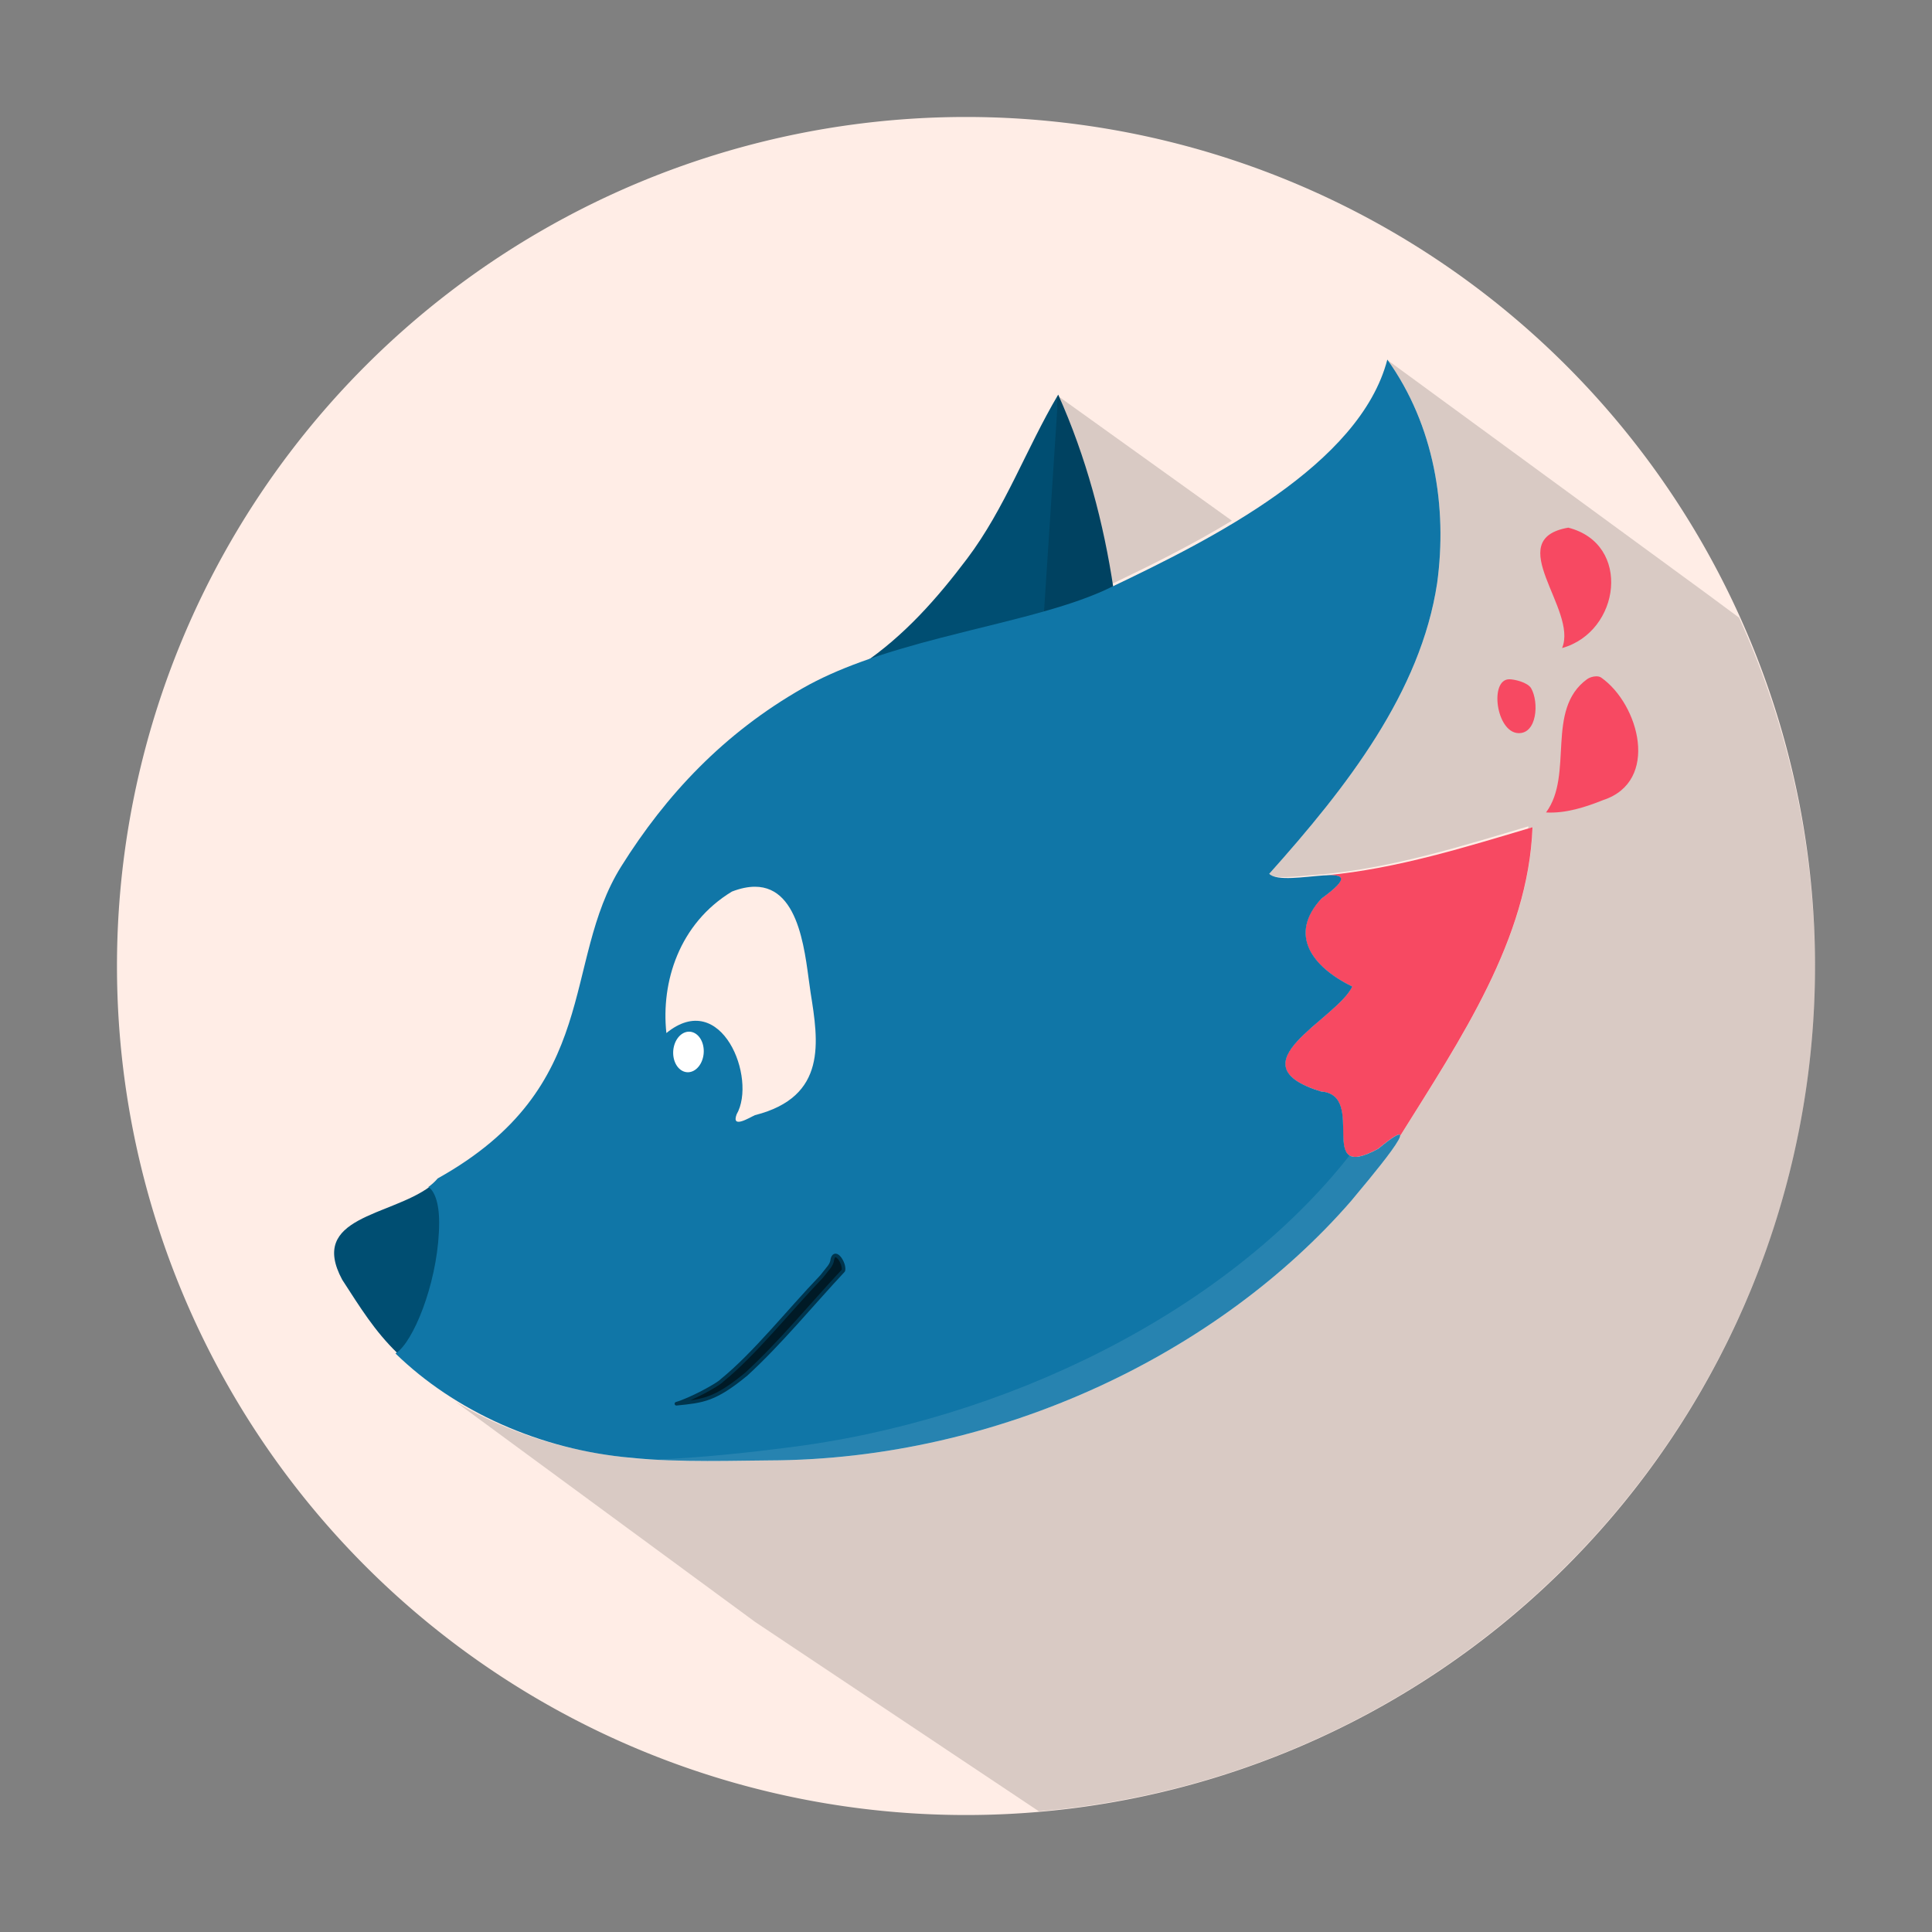 <?xml version="1.0" encoding="UTF-8" standalone="no"?>
<!-- Created with Inkscape (http://www.inkscape.org/) -->

<svg
   xmlns:dc="http://purl.org/dc/elements/1.1/"
   xmlns:cc="http://creativecommons.org/ns#"
   xmlns:rdf="http://www.w3.org/1999/02/22-rdf-syntax-ns#"
   xmlns:svg="http://www.w3.org/2000/svg"
   xmlns="http://www.w3.org/2000/svg"
   xmlns:sodipodi="http://sodipodi.sourceforge.net/DTD/sodipodi-0.dtd"
   xmlns:inkscape="http://www.inkscape.org/namespaces/inkscape"
   id="svg2"
   version="1.1"
   inkscape:version="0.48.4 r9939"
   width="512"
   height="512"
   viewBox="0 0 512 512"
   sodipodi:docname="gimp.svg">
  <rect x="0" y="0" width="512" height="512" fill="#808080" stroke="none"/>
  <defs
     id="defs6">
    <clipPath
       clipPathUnits="userSpaceOnUse"
       id="clipPath4178">
      <circle
         r="225"
         cy="222.68"
         cx="204.317"
         id="circle4180"
         style="opacity:1;fill:#1c5266;fill-opacity:0.191;fill-rule:evenodd;stroke:none;stroke-width:3.334;stroke-linecap:butt;stroke-linejoin:miter;stroke-miterlimit:4;stroke-dasharray:none;stroke-dashoffset:0;stroke-opacity:1" />
    </clipPath>
    <clipPath
       clipPathUnits="userSpaceOnUse"
       id="clipPath4178-1">
      <circle
         r="225"
         cy="222.68"
         cx="204.317"
         id="circle4180-7"
         style="opacity:1;fill:#1c5266;fill-opacity:0.191;fill-rule:evenodd;stroke:none;stroke-width:3.334;stroke-linecap:butt;stroke-linejoin:miter;stroke-miterlimit:4;stroke-dasharray:none;stroke-dashoffset:0;stroke-opacity:1" />
    </clipPath>
  </defs>
  <sodipodi:namedview
     pagecolor="#ffffff"
     bordercolor="#666666"
     borderopacity="1"
     objecttolerance="10"
     gridtolerance="10"
     guidetolerance="10"
     inkscape:pageopacity="0"
     inkscape:pageshadow="2"
     inkscape:window-width="1360"
     inkscape:window-height="721"
     id="namedview4"
     showgrid="false"
     inkscape:zoom="0.4609375"
     inkscape:cx="264.67797"
     inkscape:cy="254.91525"
     inkscape:window-x="0"
     inkscape:window-y="25"
     inkscape:window-maximized="1"
     inkscape:current-layer="svg2" />
  <path
     inkscape:connector-curvature="0"
     id="path3350"
     d="M 256,31 A 225,225 0 0 0 31,256 225,225 0 0 0 256,481 225,225 0 0 0 481,256 225,225 0 0 0 256,31 Z"
     style="fill:#ffede6;fill-opacity:1;stroke-width:0.649" />
  <path
     style="fill:#004e72;fill-opacity:1;stroke-width:0.454"
     d="m 280.434,104.581 c -8.477,14.317 -14.071,30.124 -24.135,43.467 -7.877,10.443 -16.634,20.456 -27.941,28.067 21.953,-8.047 48.356,-11.562 64.98,-19.151 0.57,-0.271 1.183,-0.566 1.767,-0.844 -2.609,-17.524 -7.268,-35.023 -14.67,-51.539 z"
     id="path3342-7"
     inkscape:connector-curvature="0"
     sodipodi:nodetypes="cacccc" />
  <path
     style="opacity:0.95;fill:#000000;fill-opacity:0.157;stroke:none;stroke-width:1.451;stroke-linecap:butt;stroke-linejoin:miter;stroke-miterlimit:4;stroke-dasharray:2.902, 2.902;stroke-dashoffset:0;stroke-opacity:1"
     d="m 367.807,95.504 c 0.576,0.813 1.13,1.637 1.668,2.467 0.083,0.127 0.166,0.253 0.248,0.381 0.21,0.329 0.415,0.661 0.619,0.992 0.115,0.186 0.229,0.372 0.342,0.559 0.19,0.314 0.376,0.629 0.561,0.945 0.123,0.211 0.245,0.423 0.365,0.635 0.178,0.312 0.355,0.625 0.527,0.939 0.111,0.201 0.218,0.405 0.326,0.607 0.179,0.333 0.358,0.665 0.531,1 0.064,0.123 0.125,0.248 0.188,0.371 0.396,0.777 0.778,1.558 1.145,2.346 0.05,0.107 0.101,0.215 0.15,0.322 0.154,0.336 0.304,0.672 0.453,1.01 0.095,0.215 0.19,0.431 0.283,0.646 0.136,0.316 0.269,0.633 0.4,0.951 0.098,0.236 0.196,0.474 0.291,0.711 0.131,0.326 0.26,0.653 0.387,0.98 0.08,0.207 0.158,0.414 0.236,0.621 0.13,0.346 0.26,0.693 0.385,1.041 0.074,0.207 0.146,0.415 0.219,0.623 0.257,0.734 0.502,1.469 0.736,2.209 0.038,0.12 0.078,0.241 0.115,0.361 0,0.003 0.004,0.006 0.004,0.01 0.098,0.315 0.191,0.631 0.285,0.947 0.078,0.263 0.157,0.527 0.232,0.791 0.086,0.299 0.168,0.599 0.25,0.898 0.076,0.28 0.151,0.559 0.225,0.84 0.077,0.294 0.153,0.59 0.227,0.885 0.072,0.287 0.141,0.574 0.209,0.861 0.07,0.294 0.14,0.588 0.207,0.883 0.066,0.29 0.127,0.579 0.189,0.869 0.063,0.293 0.13,0.585 0.189,0.879 0.11,0.54 0.213,1.081 0.312,1.623 2.4e-4,8.8e-4 0,0.003 0,0.004 0.046,0.252 0.089,0.505 0.133,0.758 0.059,0.342 0.119,0.685 0.174,1.027 0.043,0.264 0.083,0.529 0.123,0.793 0.05,0.326 0.097,0.654 0.143,0.98 0.038,0.271 0.074,0.541 0.109,0.812 0.043,0.332 0.084,0.664 0.123,0.996 0.031,0.261 0.063,0.522 0.092,0.783 0.04,0.368 0.076,0.737 0.111,1.105 0.021,0.216 0.043,0.434 0.062,0.65 0.043,0.482 0.08,0.965 0.115,1.447 0.021,0.291 0.04,0.58 0.059,0.871 0.025,0.404 0.05,0.809 0.07,1.213 0.011,0.233 0.02,0.466 0.029,0.699 0.015,0.358 0.029,0.716 0.039,1.074 0.008,0.26 0.014,0.52 0.019,0.779 0.008,0.345 0.012,0.691 0.016,1.035 0.003,0.253 0.006,0.505 0.006,0.758 0,0.375 -0.003,0.75 -0.006,1.125 -0.003,0.21 -0.003,0.419 -0.006,0.629 -0.008,0.466 -0.022,0.931 -0.037,1.396 -0.005,0.135 -0.005,0.27 -0.01,0.404 0,0.024 -0.004,0.048 -0.004,0.072 -0.02,0.542 -0.045,1.084 -0.074,1.625 -0.01,0.171 -0.021,0.341 -0.031,0.512 -0.024,0.404 -0.051,0.808 -0.08,1.211 -0.014,0.198 -0.027,0.396 -0.043,0.594 -0.044,0.558 -0.091,1.116 -0.145,1.672 l 0,0.014 c -0.06,0.628 -0.127,1.256 -0.199,1.881 -2.6e-4,0.002 0,0.005 0,0.008 -0.057,0.488 -0.122,0.975 -0.186,1.461 -0.018,0.139 -0.034,0.277 -0.053,0.416 -0.099,0.655 -0.206,1.31 -0.32,1.961 -0.024,0.137 -0.048,0.272 -0.072,0.408 -0.115,0.636 -0.236,1.27 -0.365,1.902 -0.02,0.099 -0.042,0.198 -0.062,0.297 -0.129,0.623 -0.265,1.244 -0.408,1.863 -0.011,0.049 -0.022,0.098 -0.033,0.146 -0.151,0.647 -0.309,1.292 -0.475,1.936 -0.032,0.123 -0.064,0.245 -0.096,0.367 -0.166,0.635 -0.338,1.269 -0.518,1.9 -0.017,0.06 -0.035,0.119 -0.053,0.18 -0.171,0.595 -0.347,1.188 -0.529,1.779 -0.033,0.108 -0.066,0.217 -0.1,0.324 -0.193,0.617 -0.394,1.232 -0.6,1.846 -0.04,0.118 -0.079,0.236 -0.119,0.354 -0.215,0.633 -0.434,1.265 -0.662,1.895 -0.155,0.429 -0.313,0.856 -0.475,1.283 -0.484,1.281 -0.994,2.554 -1.529,3.82 -0.134,0.316 -0.271,0.632 -0.408,0.947 -0.046,0.106 -0.09,0.213 -0.137,0.318 -0.003,0.005 -0.005,0.008 -0.008,0.014 -0.132,0.301 -0.266,0.602 -0.4,0.902 -0.063,0.141 -0.126,0.281 -0.189,0.422 -0.12,0.265 -0.243,0.529 -0.365,0.793 -0.075,0.162 -0.149,0.323 -0.225,0.484 -0.354,0.756 -0.717,1.509 -1.088,2.26 -0.045,0.09 -0.088,0.181 -0.133,0.271 -0.384,0.774 -0.776,1.544 -1.178,2.312 -0.003,0.008 -0.009,0.014 -0.012,0.021 -0.008,0.014 -0.016,0.029 -0.023,0.043 -0.423,0.807 -0.852,1.613 -1.293,2.414 -0.427,0.776 -0.865,1.549 -1.309,2.32 -0.093,0.162 -0.189,0.324 -0.283,0.486 -0.334,0.576 -0.672,1.15 -1.016,1.723 -0.163,0.273 -0.327,0.544 -0.492,0.816 -0.281,0.463 -0.567,0.924 -0.854,1.385 -0.186,0.299 -0.37,0.6 -0.559,0.898 -0.272,0.432 -0.549,0.861 -0.826,1.291 -0.209,0.325 -0.417,0.65 -0.629,0.975 -0.23,0.352 -0.464,0.702 -0.697,1.053 -0.58,0.874 -1.167,1.744 -1.764,2.611 -0.085,0.123 -0.169,0.247 -0.254,0.369 -0.353,0.51 -0.711,1.019 -1.07,1.527 -0.087,0.123 -0.171,0.245 -0.258,0.367 -6.835,9.631 -14.642,18.852 -22.611,27.758 0.307,0.325 0.754,0.566 1.309,0.74 3.651,0.557 9.927,-0.562 13.641,-0.602 -0.02,3e-5 -0.038,-1.2e-4 -0.059,0 -0.081,0.001 -0.168,0.005 -0.252,0.006 -0.183,0.004 -0.365,0.007 -0.559,0.016 18.753,-1.751 37.126,-7.544 54.584,-12.727 -0.007,0.195 -0.023,0.388 -0.031,0.582 0.39,-0.116 0.785,-0.234 1.174,-0.35 l 0,0.002 c -1.103,29.6 -19.01,56.039 -35.129,81.875 -0.013,0.066 -0.039,0.145 -0.066,0.225 -0.003,0.01 -0.005,0.016 -0.008,0.025 -0.011,0.031 -0.026,0.069 -0.039,0.102 -0.021,0.053 -0.044,0.106 -0.068,0.162 -0.031,0.07 -0.069,0.148 -0.107,0.225 -0.028,0.056 -0.053,0.107 -0.084,0.166 0,0.002 -0.002,0.007 -0.004,0.01 -0.013,0.024 -0.029,0.047 -0.043,0.072 -0.046,0.084 -0.094,0.175 -0.146,0.266 -0.011,0.019 -0.02,0.035 -0.031,0.055 l 0,0.002 c -0.02,0.034 -0.046,0.075 -0.068,0.111 -0.003,0.003 -0.009,0.009 -0.012,0.012 -0.13,0.218 -0.275,0.45 -0.436,0.697 -0.018,0.028 -0.032,0.051 -0.051,0.08 -0.01,0.015 -0.019,0.034 -0.029,0.049 -0.201,0.305 -0.421,0.627 -0.66,0.969 -0.005,0.006 -0.009,0.01 -0.012,0.016 -0.003,0.005 -0.006,0.009 -0.01,0.014 -0.02,0.029 -0.043,0.06 -0.064,0.09 -0.186,0.264 -0.389,0.54 -0.594,0.82 -0.063,0.087 -0.122,0.172 -0.189,0.264 0,10e-4 -0.002,0.005 -0.002,0.008 -0.039,0.052 -0.084,0.109 -0.123,0.162 -0.262,0.354 -0.533,0.715 -0.816,1.088 0,10e-4 -0.002,0.002 -0.004,0.004 -0.042,0.054 -0.087,0.111 -0.129,0.166 -0.28,0.366 -0.565,0.738 -0.859,1.115 -0.008,0.009 -0.013,0.015 -0.019,0.023 -0.1,0.128 -0.205,0.261 -0.307,0.391 -0.135,0.173 -0.269,0.342 -0.406,0.516 -0.11,0.139 -0.219,0.278 -0.33,0.418 -0.006,0.008 -0.011,0.014 -0.018,0.021 -0.113,0.142 -0.227,0.28 -0.34,0.422 -0.531,0.665 -1.06,1.32 -1.59,1.971 -0.075,0.092 -0.15,0.188 -0.225,0.279 -0.005,0.005 -0.01,0.012 -0.014,0.018 -0.046,0.056 -0.081,0.098 -0.127,0.154 -0.798,0.977 -1.515,1.84 -2.221,2.689 -0.266,0.32 -0.543,0.659 -0.787,0.951 -0.83,0.997 -1.521,1.822 -1.977,2.375 -0.514,0.591 -1.031,1.178 -1.555,1.764 -0.17,0.19 -0.343,0.379 -0.514,0.568 -0.364,0.403 -0.729,0.804 -1.098,1.205 -0.196,0.213 -0.393,0.425 -0.59,0.637 -0.344,0.37 -0.689,0.739 -1.037,1.107 -0.206,0.218 -0.412,0.435 -0.619,0.652 -0.356,0.373 -0.714,0.745 -1.074,1.115 -0.203,0.209 -0.407,0.417 -0.611,0.625 -0.359,0.366 -0.721,0.73 -1.084,1.094 -0.209,0.21 -0.418,0.42 -0.629,0.629 -0.39,0.386 -0.782,0.771 -1.176,1.154 -0.183,0.178 -0.365,0.357 -0.549,0.535 -0.577,0.557 -1.158,1.111 -1.744,1.662 -1.244,1.17 -2.509,2.326 -3.793,3.469 -0.585,0.52 -1.175,1.036 -1.768,1.551 -0.15,0.13 -0.301,0.259 -0.451,0.389 -0.481,0.415 -0.963,0.828 -1.449,1.238 -0.129,0.109 -0.259,0.217 -0.389,0.326 -0.615,0.517 -1.232,1.033 -1.855,1.543 -2.685,2.2 -5.445,4.341 -8.277,6.42 -0.708,0.52 -1.422,1.035 -2.139,1.547 -0.652,0.466 -1.308,0.928 -1.967,1.387 -0.169,0.118 -0.339,0.234 -0.508,0.352 -0.529,0.366 -1.06,0.73 -1.594,1.092 -0.154,0.104 -0.307,0.209 -0.461,0.312 -0.675,0.455 -1.355,0.907 -2.037,1.355 -0.667,0.438 -1.337,0.872 -2.01,1.303 -0.195,0.125 -0.392,0.25 -0.588,0.375 -0.515,0.328 -1.032,0.653 -1.551,0.977 -0.193,0.12 -0.387,0.24 -0.58,0.359 -0.684,0.423 -1.368,0.845 -2.059,1.262 -0.766,0.462 -1.536,0.919 -2.311,1.373 -0.296,0.173 -0.596,0.344 -0.893,0.516 -1.257,0.728 -2.521,1.448 -3.797,2.152 -1.578,0.871 -3.169,1.726 -4.775,2.561 -0.803,0.417 -1.61,0.828 -2.42,1.236 -0.81,0.408 -1.625,0.812 -2.441,1.211 -1.633,0.797 -3.28,1.576 -4.939,2.334 -1.66,0.758 -3.333,1.496 -5.018,2.215 -1.685,0.719 -3.381,1.417 -5.09,2.096 -0.798,0.317 -1.599,0.628 -2.402,0.936 -0.322,0.124 -0.646,0.245 -0.969,0.367 -0.48,0.181 -0.96,0.363 -1.441,0.541 -0.355,0.131 -0.712,0.259 -1.068,0.389 -0.472,0.172 -0.943,0.343 -1.416,0.512 -0.363,0.129 -0.728,0.257 -1.092,0.385 -0.453,0.159 -0.907,0.315 -1.361,0.471 -0.373,0.128 -0.745,0.255 -1.119,0.381 -0.468,0.157 -0.937,0.312 -1.406,0.467 -0.359,0.118 -0.718,0.237 -1.078,0.354 -0.484,0.156 -0.97,0.308 -1.455,0.461 -0.358,0.113 -0.714,0.227 -1.072,0.338 -0.718,0.222 -1.438,0.441 -2.158,0.656 -0.098,0.029 -0.197,0.059 -0.295,0.088 -0.891,0.264 -1.783,0.522 -2.678,0.775 -0.895,0.253 -1.794,0.501 -2.693,0.742 -0.9,0.241 -1.801,0.477 -2.705,0.707 -0.904,0.23 -1.809,0.455 -2.717,0.674 -0.026,0.008 -0.054,0.011 -0.08,0.018 -0.795,0.191 -1.593,0.377 -2.391,0.559 -0.243,0.055 -0.486,0.11 -0.729,0.164 -0.586,0.132 -1.172,0.26 -1.76,0.387 -0.273,0.059 -0.545,0.118 -0.818,0.176 -0.788,0.166 -1.578,0.331 -2.369,0.488 -0.027,0.005 -0.053,0.01 -0.08,0.016 -0.157,0.031 -0.314,0.059 -0.471,0.09 -1.683,0.331 -3.37,0.645 -5.064,0.936 l -0.002,0 c -0.138,0.024 -0.277,0.045 -0.416,0.068 -1.715,0.29 -3.435,0.561 -5.16,0.809 -0.933,0.134 -1.867,0.262 -2.803,0.383 -0.935,0.121 -1.873,0.237 -2.811,0.346 -0.938,0.109 -1.878,0.209 -2.818,0.305 -3.763,0.383 -7.544,0.663 -11.342,0.836 -0.95,0.043 -1.9,0.08 -2.852,0.109 -1.902,0.059 -3.808,0.091 -5.717,0.096 -0.005,0 -0.012,-4e-5 -0.016,0 -0.868,0.003 -1.922,0.015 -3.051,0.029 -8.235,0.107 -22.666,0.439 -33.287,-0.707 -4.643,-0.399 -9.21,-1.116 -13.684,-2.088 -11.968,-2.47 -23.229,-6.898 -33.121,-12.854 l 79.531,58.453 75.168,50.162 C 391.611,469.997 480.924,372.717 481,256 c -0.097,-31.846 -6.953,-63.309 -20.115,-92.309 l -8.52,-6.303 z m -87.373,9.076 -0.025,0.385 -0.127,-0.092 -0.143,2.83 c 0.027,0.062 0.051,0.125 0.078,0.188 l -3.59,54.887 c 6.162,-1.734 11.86,-3.598 16.711,-5.812 0.57,-0.271 1.182,-0.567 1.766,-0.846 -0.073,-0.491 -0.164,-0.982 -0.24,-1.473 9.659,-4.621 20.864,-10.14 31.592,-16.662 l -45.766,-32.818 c -0.086,-0.195 -0.169,-0.391 -0.256,-0.586 z m -3.807,58.197 z m 74.92,68.924 c 0.408,0.001 0.774,0.02 1.105,0.055 -0.084,-0.009 -0.174,-0.015 -0.264,-0.023 -0.128,-0.01 -0.256,-0.018 -0.395,-0.023 -0.076,-0.004 -0.157,-0.005 -0.236,-0.006 -0.069,-0.002 -0.142,-9.5e-4 -0.211,-0.002 z m -239.594,82.994 c -0.085,0.06 -0.172,0.117 -0.258,0.176 0.086,-0.059 0.173,-0.116 0.258,-0.176 z"
     id="rect4736"
     inkscape:connector-curvature="0"
     sodipodi:nodetypes="ccccccccccccccccccsccccccccccccccccccccccccccccccccsccccccccccccccccccccccccccccccccccccccccccccscccccccccccccccccccccccccccccccccccccccccccccccccccccccccccccccccccsccccccsscssccccsccccccccccccscccccsccccccccsccscccccccccccccccccccccccccccccccccccccccccccccccccccccccccccc" />
  <path
     style="fill:#f74962;fill-opacity:1;stroke-width:0.454"
     d="m 415.602,139.835 c -17.81,3.102 2.631,21.733 -1.631,31.902 15.459,-4.304 18.533,-27.615 1.631,-31.902 z m 7.39,39.397 c -0.86,0.011 -1.806,0.326 -2.394,0.754 -11.115,8.082 -3.46,25.256 -10.881,35.324 5.245,0.3 10.513,-1.436 15.142,-3.285 15.054,-4.947 9.529,-25.371 -0.509,-32.446 -0.358,-0.252 -0.843,-0.355 -1.358,-0.348 z m -22.986,0.782 c -5.354,-0.039 -3.531,14.039 2.352,14.274 4.977,0.199 5.517,-8.172 3.427,-11.859 -0.908,-1.602 -4.414,-2.405 -5.779,-2.415 z m 6.116,39.213 c -17.464,5.184 -35.845,10.98 -54.606,12.729 0.003,-1.7e-4 0.008,-3.1e-4 0.011,-6.5e-4 0.197,-0.009 0.382,-0.013 0.568,-0.017 0.084,-0.001 0.171,-0.005 0.253,-0.006 0.174,-0.001 0.337,10e-4 0.499,0.005 0.079,0.001 0.162,0.001 0.238,0.005 0.139,0.005 0.267,0.015 0.395,0.025 0.094,0.008 0.189,0.014 0.277,0.024 0.171,0.019 0.334,0.042 0.481,0.072 0.001,3e-4 0.003,3.2e-4 0.005,6.7e-4 0.006,0.001 0.011,0.002 0.017,0.003 0.074,0.016 0.146,0.033 0.213,0.052 0.011,0.002 0.021,0.006 0.032,0.01 0.065,0.019 0.128,0.039 0.187,0.061 10e-4,3.1e-4 10e-4,0.001 0.003,0.001 0.003,0.001 0.008,0.002 0.01,0.005 0.062,0.024 0.121,0.051 0.175,0.079 0.274,0.144 0.434,0.34 0.461,0.599 0.001,0.012 0.005,0.022 0.005,0.035 0.001,0.04 -10e-4,0.083 -0.005,0.125 -10e-4,0.018 -10e-4,0.035 -0.005,0.053 -0.008,0.044 -0.018,0.091 -0.031,0.138 -0.005,0.02 -0.01,0.038 -0.016,0.058 -0.015,0.046 -0.035,0.095 -0.056,0.145 -0.011,0.025 -0.02,0.049 -0.032,0.075 -0.022,0.045 -0.048,0.093 -0.074,0.141 -0.018,0.033 -0.037,0.065 -0.057,0.099 -0.029,0.048 -0.062,0.097 -0.096,0.147 -0.025,0.037 -0.051,0.075 -0.079,0.113 -0.036,0.049 -0.075,0.1 -0.115,0.152 -0.034,0.043 -0.068,0.086 -0.104,0.13 -0.042,0.05 -0.085,0.101 -0.131,0.153 -0.042,0.048 -0.086,0.097 -0.131,0.146 -0.055,0.061 -0.114,0.122 -0.174,0.185 -0.026,0.027 -0.053,0.054 -0.08,0.082 -0.184,0.188 -0.394,0.389 -0.626,0.601 -0.153,0.139 -0.334,0.293 -0.508,0.443 -0.134,0.116 -0.256,0.225 -0.403,0.347 -0.206,0.17 -0.445,0.357 -0.677,0.54 -0.156,0.123 -0.295,0.238 -0.463,0.366 -0.411,0.316 -0.857,0.649 -1.343,1.002 -0.549,0.594 -1.039,1.185 -1.474,1.771 -1.303,1.758 -2.103,3.476 -2.468,5.139 -0.061,0.277 -0.11,0.552 -0.147,0.826 -3e-5,2e-4 3e-5,3e-4 0,6.6e-4 -0.143,1.061 -0.106,2.097 0.086,3.106 0.006,0.034 0.009,0.068 0.016,0.101 5e-5,2.2e-4 -4e-5,3.2e-4 0,6.8e-4 0.052,0.26 0.115,0.518 0.188,0.774 0.218,0.769 0.529,1.521 0.922,2.254 0.131,0.244 0.271,0.486 0.421,0.726 1.6e-4,2.6e-4 6.7e-4,3.1e-4 6.7e-4,6.7e-4 0.149,0.24 0.307,0.477 0.474,0.712 1.1e-4,1.8e-4 -1.2e-4,3.3e-4 0,6.8e-4 0.167,0.235 0.342,0.468 0.526,0.699 0.184,0.231 0.376,0.46 0.576,0.686 0.2,0.226 0.407,0.45 0.623,0.671 2.2e-4,2.4e-4 3.4e-4,3.3e-4 6.7e-4,6.7e-4 0.431,0.443 0.893,0.875 1.383,1.298 1.96,1.69 4.369,3.214 7.066,4.539 -0.134,0.278 -0.291,0.558 -0.468,0.84 -0.089,0.141 -0.183,0.283 -0.282,0.426 -0.099,0.143 -0.202,0.286 -0.31,0.43 -0.216,0.288 -0.45,0.577 -0.701,0.869 -0.25,0.292 -0.516,0.586 -0.796,0.882 -0.56,0.592 -1.174,1.191 -1.825,1.795 -0.651,0.605 -1.338,1.214 -2.043,1.828 -1.764,1.535 -3.642,3.094 -5.351,4.649 -2.563,2.334 -4.742,4.66 -5.582,6.885 -0.056,0.148 -0.106,0.296 -0.15,0.443 -0.044,0.148 -0.081,0.295 -0.112,0.441 -0.062,0.293 -0.098,0.584 -0.106,0.872 -10e-6,2.2e-4 1e-5,3.2e-4 0,6.7e-4 -0.008,0.289 0.014,0.575 0.065,0.859 0.026,0.142 0.059,0.283 0.1,0.424 0.041,0.141 0.091,0.281 0.148,0.421 0.115,0.279 0.263,0.555 0.446,0.828 1.7e-4,2.6e-4 6.8e-4,3e-4 6.8e-4,6.6e-4 0.091,0.136 0.191,0.272 0.301,0.407 0.11,0.135 0.228,0.27 0.356,0.404 0.256,0.267 0.55,0.532 0.883,0.793 0.166,0.13 0.342,0.26 0.529,0.389 0.373,0.258 0.788,0.512 1.245,0.762 0.457,0.251 0.958,0.498 1.504,0.741 0.458,0.204 0.956,0.405 1.48,0.603 0.1,0.038 0.193,0.077 0.296,0.115 0.639,0.235 1.326,0.466 2.063,0.693 0.357,0.026 0.688,0.072 1.003,0.133 0.03,0.006 0.062,0.01 0.091,0.016 2.3e-4,5e-5 3.2e-4,-7e-5 6.6e-4,0 0.039,0.008 0.075,0.019 0.114,0.028 0.295,0.067 0.575,0.147 0.834,0.244 0.146,0.055 0.287,0.114 0.422,0.178 0.135,0.064 0.265,0.133 0.39,0.205 2.9e-4,1.8e-4 3.5e-4,3.1e-4 6.8e-4,6.6e-4 0.249,0.146 0.478,0.308 0.687,0.486 0.105,0.089 0.205,0.181 0.301,0.278 1.3e-4,1.2e-4 -1.2e-4,6.6e-4 0,6.6e-4 0.095,0.096 0.187,0.196 0.273,0.299 1.2e-4,1.4e-4 -1.3e-4,6.7e-4 0,6.7e-4 0.086,0.103 0.169,0.21 0.247,0.32 0.078,0.11 0.152,0.224 0.222,0.34 0.211,0.349 0.387,0.724 0.534,1.121 0.126,0.34 0.225,0.7 0.312,1.067 0.015,0.061 0.034,0.119 0.048,0.181 0.063,0.289 0.116,0.585 0.161,0.886 0.045,0.301 0.081,0.607 0.111,0.917 4e-5,2.2e-4 -2e-5,3.1e-4 0,6.7e-4 0.029,0.31 0.052,0.623 0.071,0.938 6.7e-4,0.011 6.7e-4,0.022 10e-4,0.033 0.035,0.62 0.051,1.246 0.062,1.867 0.011,0.631 0.016,1.256 0.031,1.861 0.021,0.908 0.062,1.771 0.17,2.544 0.036,0.258 0.08,0.505 0.133,0.741 0.026,0.118 0.055,0.233 0.086,0.345 0.031,0.112 0.065,0.22 0.101,0.326 0.037,0.106 0.076,0.208 0.118,0.306 0.042,0.099 0.087,0.193 0.136,0.284 0.016,0.03 0.034,0.057 0.05,0.086 0.085,0.148 0.176,0.288 0.28,0.414 0.062,0.075 0.128,0.146 0.198,0.212 0.209,0.2 0.452,0.36 0.736,0.475 0.284,0.115 0.609,0.184 0.981,0.202 0.248,0.012 0.516,10e-4 0.807,-0.033 0.145,-0.018 0.297,-0.041 0.454,-0.071 0.314,-0.06 0.651,-0.145 1.014,-0.257 0.181,-0.056 0.369,-0.119 0.563,-0.189 0.776,-0.279 1.656,-0.669 2.655,-1.183 0.25,-0.129 0.507,-0.265 0.771,-0.409 0.516,-0.424 0.985,-0.8 1.424,-1.146 0.17,-0.134 0.32,-0.247 0.479,-0.37 0.262,-0.202 0.517,-0.398 0.75,-0.571 0.143,-0.106 0.275,-0.202 0.407,-0.297 0.214,-0.154 0.416,-0.297 0.603,-0.423 0.16,-0.108 0.322,-0.22 0.462,-0.308 0.028,-0.018 0.058,-0.037 0.086,-0.054 0.199,-0.124 0.377,-0.227 0.536,-0.311 0.065,-0.034 0.128,-0.066 0.186,-0.094 0.026,-0.012 0.052,-0.026 0.076,-0.037 0.078,-0.035 0.151,-0.064 0.217,-0.087 0.009,-0.002 0.018,-0.008 0.026,-0.01 0.075,-0.026 0.142,-0.043 0.202,-0.053 0.009,-10e-4 0.016,-6.7e-4 0.024,-10e-4 0.047,-0.006 0.09,-0.008 0.127,-0.005 0.012,10e-4 0.022,0.005 0.033,0.006 0.031,0.006 0.058,0.016 0.081,0.03 0.008,0.005 0.014,0.01 0.02,0.015 0.022,0.018 0.04,0.041 0.053,0.069 0.003,0.005 0.005,0.01 0.008,0.015 0.014,0.035 0.022,0.076 0.023,0.124 0,0.05 -0.005,0.107 -0.018,0.171 16.119,-25.839 34.029,-52.28 35.132,-81.882 z"
     id="path3344"
     inkscape:connector-curvature="0"
     sodipodi:nodetypes="cccsccccssssscccccccscccccscccccccccccccccccccccccscsscssccccccscccccsccscccscsssscccccsccccccccssccccccscccccccccccsccsccccssscsccccccscccsscccccccccsccccccccccccccc" />
  <path
     style="fill:#004e72;stroke-width:0.454"
     d="m 113.967,314.437 c -10.619,7.935 -32.307,7.938 -23.271,24.712 4.855,7.501 8.589,13.572 14.562,19.39 0.434,-0.294 0.796,-0.578 1.033,-0.8 4.657,-4.36 10.552,-19.892 10.544,-33.982 -0.002,-5.479 -1.398,-8.477 -2.868,-9.319 z"
     id="path3340"
     inkscape:connector-curvature="0"
     sodipodi:nodetypes="ccccsc" />
  <path
     inkscape:connector-curvature="0"
     style="fill:#1076a7;stroke-width:0.454;fill-opacity:1"
     d="m 367.658,95.291 c -7.268,27.932 -46.61,47.624 -73.012,60.219 -0.171,0.082 -0.348,0.167 -0.519,0.248 -0.42,0.201 -0.845,0.405 -1.248,0.596 -0.477,0.218 -0.965,0.432 -1.458,0.643 -0.076,0.032 -0.151,0.065 -0.227,0.097 -0.256,0.109 -0.518,0.214 -0.778,0.321 -0.417,0.172 -0.839,0.343 -1.266,0.51 -0.22,0.086 -0.441,0.172 -0.663,0.257 -0.466,0.179 -0.938,0.355 -1.415,0.529 -0.198,0.072 -0.393,0.145 -0.593,0.217 -0.632,0.227 -1.271,0.45 -1.921,0.67 -0.033,0.011 -0.064,0.023 -0.097,0.034 -0.005,0.001 -0.009,0.002 -0.013,0.005 -0.71,0.24 -1.434,0.476 -2.164,0.709 -0.139,0.044 -0.281,0.089 -0.421,0.133 -0.59,0.186 -1.185,0.37 -1.787,0.553 -0.191,0.058 -0.383,0.116 -0.576,0.173 -0.603,0.18 -1.211,0.359 -1.824,0.536 -0.136,0.039 -0.271,0.079 -0.407,0.118 -1.001,0.287 -2.02,0.57 -3.047,0.85 -0.906,0.247 -1.822,0.493 -2.746,0.736 -0.448,0.118 -0.897,0.236 -1.349,0.353 -0.251,0.065 -0.507,0.13 -0.759,0.195 -1.557,0.401 -3.132,0.801 -4.724,1.199 -4.999,1.249 -10.143,2.496 -15.295,3.832 -7.295,1.892 -14.59,3.964 -21.45,6.478 -2.7e-4,1.7e-4 -3.2e-4,3.1e-4 0,6.7e-4 -5.381,1.972 -10.498,4.212 -15.134,6.857 -20.982,11.967 -36.243,28.272 -48.125,47.232 -15.985,25.507 -4.913,58.307 -48.646,82.706 -0.725,0.86 -1.618,1.653 -2.632,2.396 0.049,-0.036 0.099,-0.071 0.147,-0.107 1.47,0.843 2.865,3.84 2.868,9.32 0.007,14.09 -5.887,29.621 -10.544,33.982 -0.236,0.221 -0.598,0.504 -1.029,0.797 15.605,15.2 38.191,25.558 62.632,27.657 12.102,1.305 29.164,0.694 36.352,0.68 61.078,-0.152 119.281,-28.506 154.247,-68.724 3.646,-4.424 22.323,-26.273 7.203,-13.852 -16.937,9.244 -2.679,-14.291 -15.168,-15.193 -23.575,-7.254 4.014,-18.92 8.309,-27.802 -10.788,-5.297 -16.973,-13.793 -8.192,-23.306 16.126,-11.705 -9.953,-2.495 -13.824,-6.587 20.601,-23.022 40.148,-48.143 44.497,-77.043 2.73,-20.067 -0.711,-41.751 -13.204,-59.225 z M 200.047,234.994 c 12.461,-0.015 13.395,19.354 14.767,28.046 2.074,13.004 4.475,27.617 -14.738,32.486 -1.305,0.557 -6.35,3.782 -4.869,-0.206 5.462,-9.497 -4.003,-33.469 -18.611,-21.549 -1.456,-13.533 3.386,-29.009 17.37,-37.496 2.286,-0.881 4.301,-1.279 6.081,-1.281 z m -87.004,79.934 c -0.085,0.06 -0.172,0.119 -0.258,0.178 0.086,-0.059 0.173,-0.118 0.258,-0.178 z m -8.609,43.395 0,0.008 c 0.058,0.058 0.119,0.114 0.178,0.171 -0.06,-0.059 -0.118,-0.119 -0.178,-0.178 z"
     id="path3342-8"
     sodipodi:nodetypes="ccccccscccccccscccccccccssccsscccccccccccccccccscccccscccccccc" />
  <path
     style="fill:#001a26;fill-opacity:1;fill-rule:evenodd;stroke:#00354e;stroke-width:0.955;stroke-linecap:butt;stroke-linejoin:round;stroke-miterlimit:4;stroke-dasharray:none;stroke-opacity:1"
     d="m 179.259,372.003 c 7.03,-0.715 10.15,-0.963 18.496,-7.825 9.162,-8.428 17.179,-18.289 25.744,-27.464 0.482,-1.696 -2.087,-5.849 -2.888,-3.093 -0.208,1.734 -0.999,2.216 -2.9,4.688 -8.789,9.168 -17.711,20.467 -26.368,27.504 -1.134,1.246 -8.6,5.211 -12.084,6.19 z"
     id="path4154"
     inkscape:connector-curvature="0"
     sodipodi:nodetypes="ccccccc" />
  <path
     style="opacity:1;fill:#9c4242;fill-opacity:1;fill-rule:evenodd;stroke:none;stroke-width:1.149;stroke-linecap:butt;stroke-linejoin:round;stroke-miterlimit:4;stroke-dasharray:none;stroke-dashoffset:0;stroke-opacity:1"
     id="path4231"
     sodipodi:type="arc"
     sodipodi:cx="-372.45239"
     sodipodi:cy="350.8894"
     sodipodi:rx="289.90512"
     sodipodi:ry="350.49344"
     sodipodi:start="0"
     sodipodi:end="0.049042181"
     sodipodi:open="true"
     d="m -82.547,350.889 a 289.905,350.493 0 0 1 -0.349,17.182" />
  <path
     style="opacity:1;fill:#9c4242;fill-opacity:1;fill-rule:evenodd;stroke:none;stroke-width:1.149;stroke-linecap:butt;stroke-linejoin:round;stroke-miterlimit:4;stroke-dasharray:none;stroke-dashoffset:0;stroke-opacity:1"
     id="path4233"
     sodipodi:type="arc"
     sodipodi:cx="-714.7525"
     sodipodi:cy="202.36014"
     sodipodi:rx="303.14401"
     sodipodi:ry="282.90164"
     sodipodi:start="0"
     sodipodi:end="0.049042181"
     sodipodi:open="true"
     d="m -411.608,202.36 a 303.144,282.902 0 0 1 -0.364,13.869" />
  <path
     style="opacity:1;fill:#ffffff;fill-opacity:1;fill-rule:evenodd;stroke:none;stroke-width:2.396;stroke-linecap:butt;stroke-linejoin:round;stroke-miterlimit:4;stroke-dasharray:none;stroke-dashoffset:0;stroke-opacity:1"
     id="path4237"
     sodipodi:type="arc"
     sodipodi:cx="263.61121"
     sodipodi:cy="163.69576"
     sodipodi:rx="4.1980052"
     sodipodi:ry="5.261035"
     sodipodi:start="0.34945506"
     sodipodi:end="0.34612148"
     sodipodi:open="true"
     d="m 267.555,165.497 a 4.198,5.261 0 0 1 -5.378,3.143 4.198,5.261 0 0 1 -2.513,-6.738 4.198,5.261 0 0 1 5.374,-3.154 4.198,5.261 0 0 1 2.522,6.732"
     transform="matrix(0.884,0.467,-0.309,0.951,0,0)" />
  <path
     style="opacity:0.1;fill:#fdfdfd;fill-opacity:1;stroke-width:0.454"
     d="m 370.822,300.676 c -0.584,-0.021 -2.275,1.056 -5.582,3.773 -4.054,2.213 -6.31,2.534 -7.584,1.75 -32.819,41.706 -91.688,70.495 -149.62,77.509 -7.224,0.942 -22.718,2.735 -34.816,3.093 11.261,0.666 24.466,0.236 30.57,0.225 61.078,-0.152 119.281,-28.507 154.246,-68.725 2.849,-3.456 14.871,-17.548 12.785,-17.625 z m -197.602,86.125 c -2.001,-0.118 -5.783,-0.457 -5.783,-0.457 l -1.117,-0.053 0.994,0.545 c 0,0 3.794,0.067 5.906,-0.035 z"
     id="path3342-8-0"
     inkscape:connector-curvature="0"
     sodipodi:nodetypes="ccccccccccccc" />
</svg>
